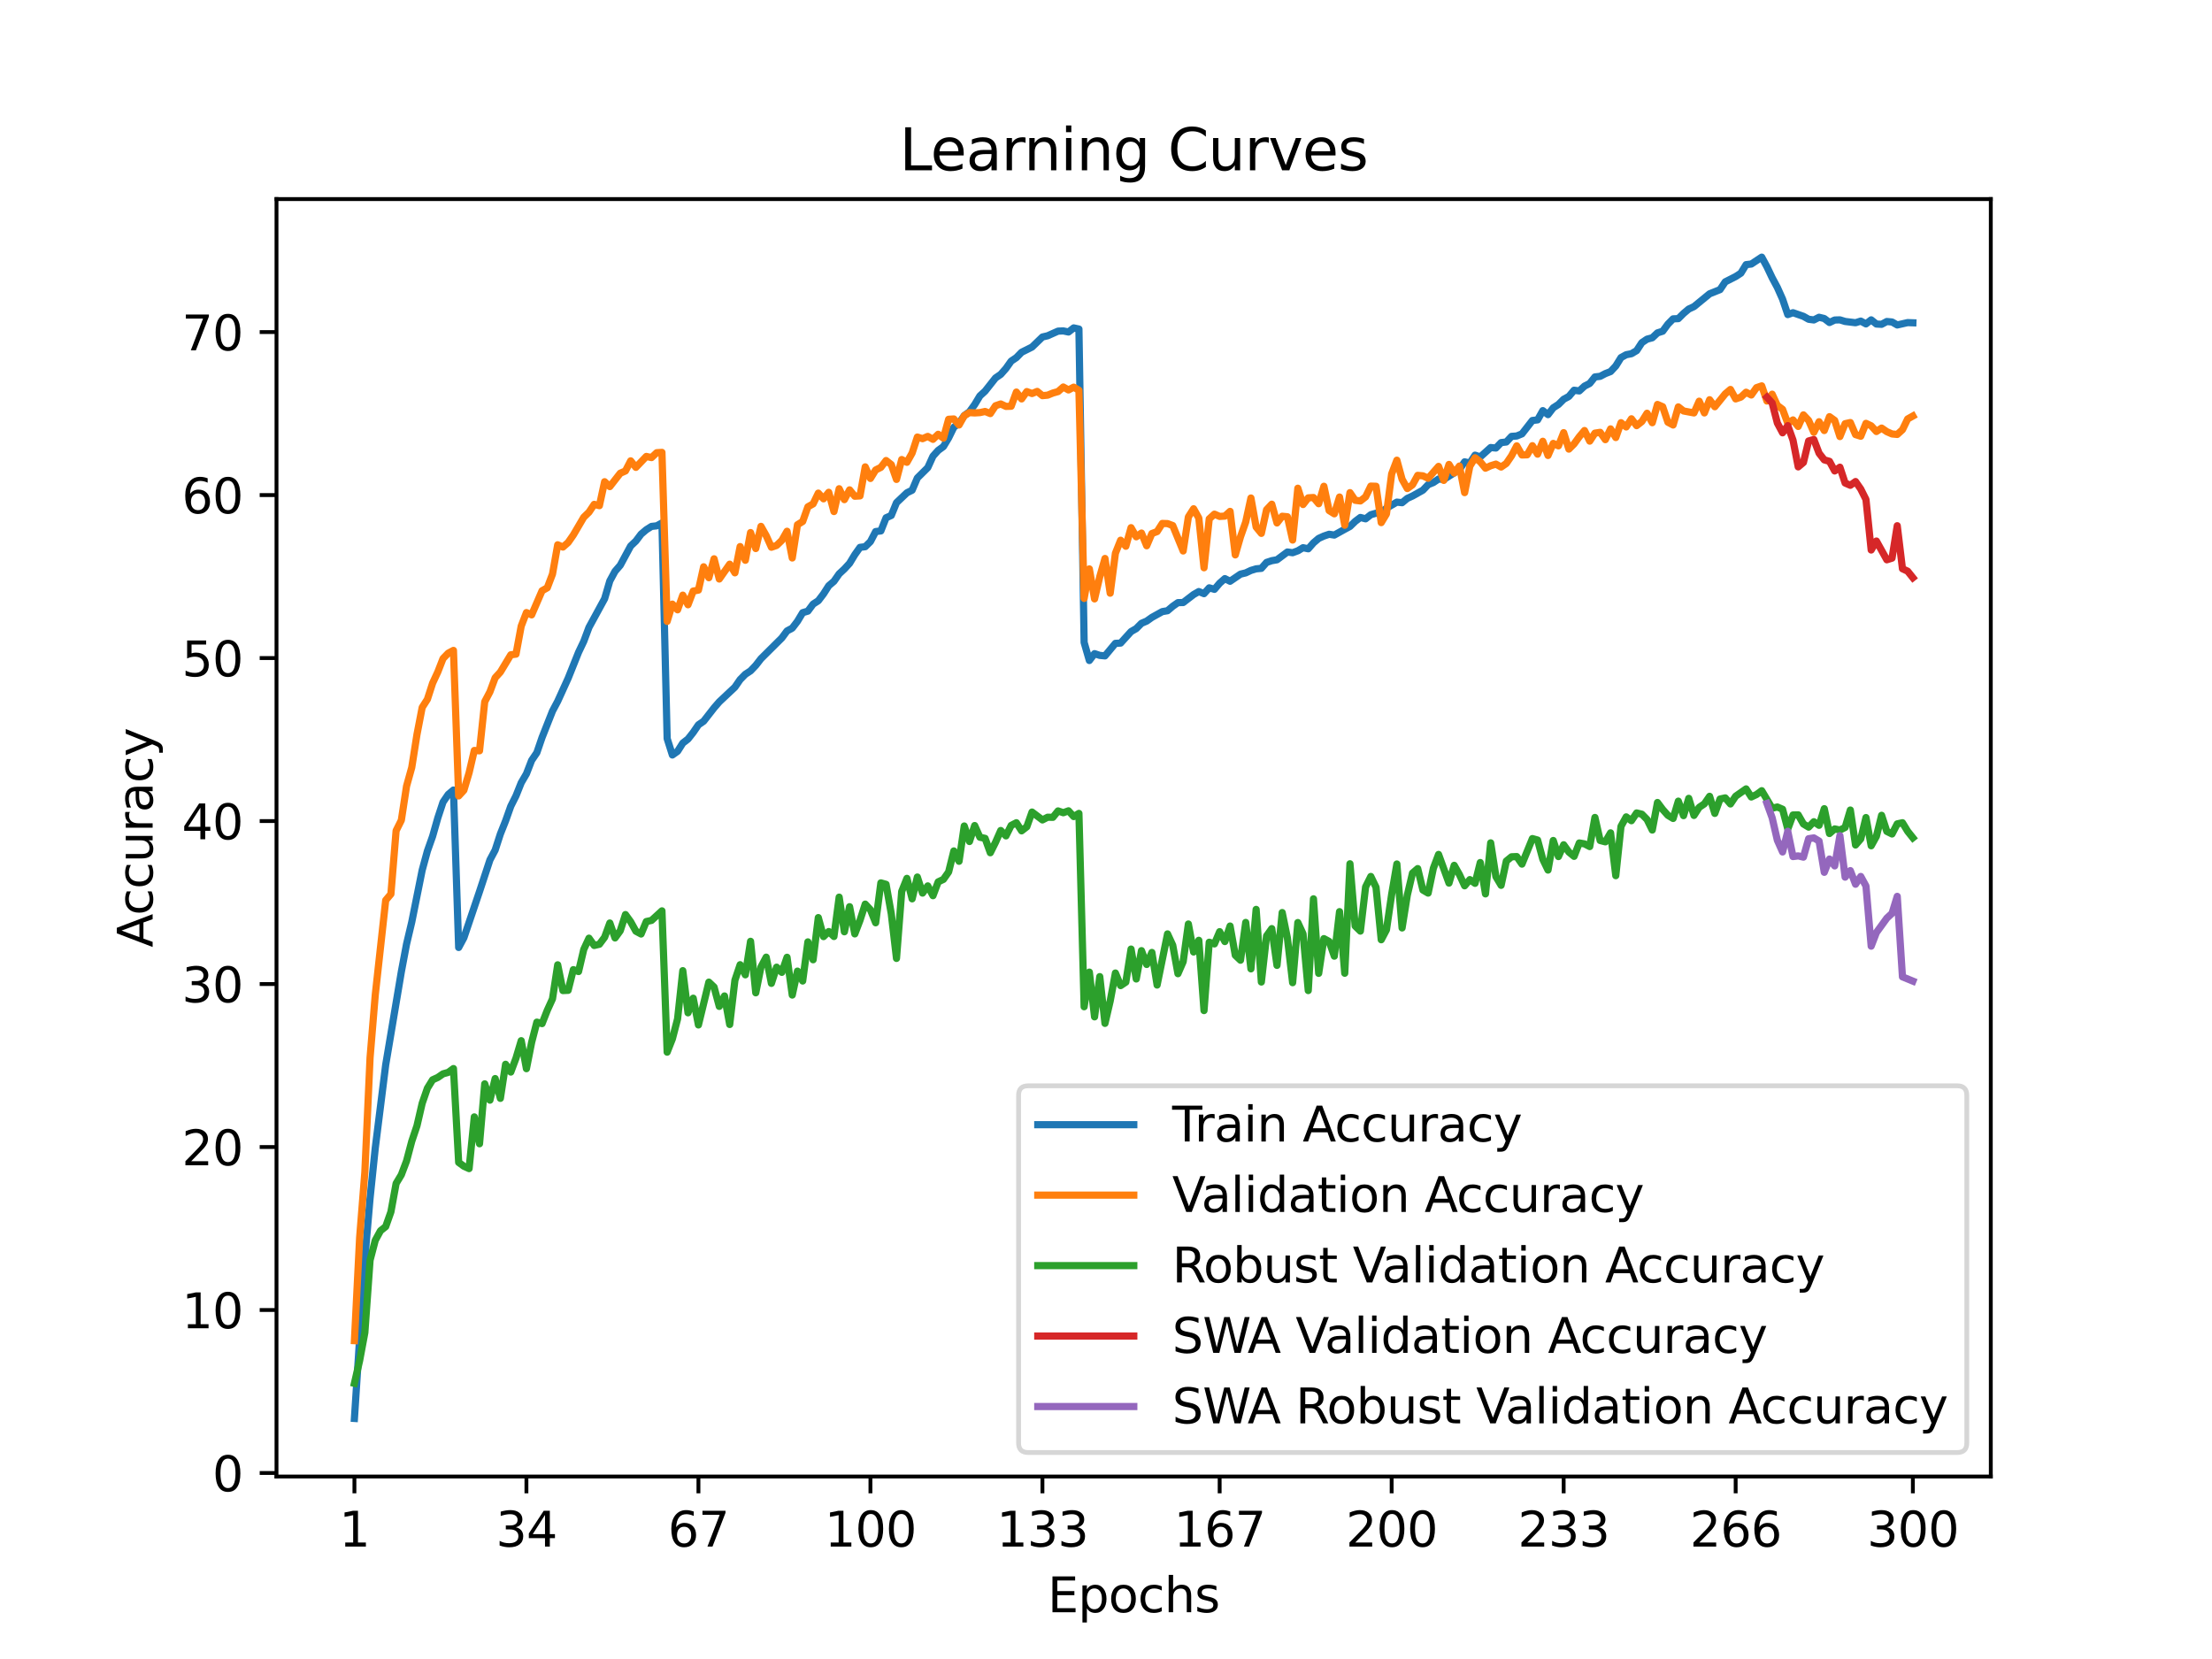 <?xml version="1.0" encoding="utf-8" standalone="no"?>
<!DOCTYPE svg PUBLIC "-//W3C//DTD SVG 1.1//EN"
  "http://www.w3.org/Graphics/SVG/1.1/DTD/svg11.dtd">
<svg xmlns:xlink="http://www.w3.org/1999/xlink" width="460.8pt" height="345.6pt" viewBox="0 0 460.8 345.6" xmlns="http://www.w3.org/2000/svg" version="1.1">
 <defs>
  <style type="text/css">*{stroke-linejoin: round; stroke-linecap: butt}</style>
 </defs>
 <g id="figure_1">
  <g id="patch_1">
   <path d="M 0 345.6 
L 460.8 345.6 
L 460.8 0 
L 0 0 
z
" style="fill: #ffffff"/>
  </g>
  <g id="axes_1">
   <g id="patch_2">
    <path d="M 57.6 307.584 
L 414.72 307.584 
L 414.72 41.472 
L 57.6 41.472 
z
" style="fill: #ffffff"/>
   </g>
   <g id="matplotlib.axis_1">
    <g id="xtick_1">
     <g id="line2d_1">
      <defs>
       <path id="m1faabfe8ae" d="M 0 0 
L 0 3.5 
" style="stroke: #000000; stroke-width: 0.8"/>
      </defs>
      <g>
       <use xlink:href="#m1faabfe8ae" x="73.833" y="307.584" style="stroke: #000000; stroke-width: 0.8"/>
      </g>
     </g>
     <g id="text_1">
      <!-- 1 -->
      <g transform="translate(70.651 322.182) scale(0.1 -0.1)">
       <defs>
        <path id="DejaVuSans-31" d="M 794 531 
L 1825 531 
L 1825 4091 
L 703 3866 
L 703 4441 
L 1819 4666 
L 2450 4666 
L 2450 531 
L 3481 531 
L 3481 0 
L 794 0 
L 794 531 
z
" transform="scale(0.016)"/>
       </defs>
       <use xlink:href="#DejaVuSans-31"/>
      </g>
     </g>
    </g>
    <g id="xtick_2">
     <g id="line2d_2">
      <g>
       <use xlink:href="#m1faabfe8ae" x="109.664" y="307.584" style="stroke: #000000; stroke-width: 0.8"/>
      </g>
     </g>
     <g id="text_2">
      <!-- 34 -->
      <g transform="translate(103.302 322.182) scale(0.1 -0.1)">
       <defs>
        <path id="DejaVuSans-33" d="M 2597 2516 
Q 3050 2419 3304 2112 
Q 3559 1806 3559 1356 
Q 3559 666 3084 287 
Q 2609 -91 1734 -91 
Q 1441 -91 1130 -33 
Q 819 25 488 141 
L 488 750 
Q 750 597 1062 519 
Q 1375 441 1716 441 
Q 2309 441 2620 675 
Q 2931 909 2931 1356 
Q 2931 1769 2642 2001 
Q 2353 2234 1838 2234 
L 1294 2234 
L 1294 2753 
L 1863 2753 
Q 2328 2753 2575 2939 
Q 2822 3125 2822 3475 
Q 2822 3834 2567 4026 
Q 2313 4219 1838 4219 
Q 1578 4219 1281 4162 
Q 984 4106 628 3988 
L 628 4550 
Q 988 4650 1302 4700 
Q 1616 4750 1894 4750 
Q 2613 4750 3031 4423 
Q 3450 4097 3450 3541 
Q 3450 3153 3228 2886 
Q 3006 2619 2597 2516 
z
" transform="scale(0.016)"/>
        <path id="DejaVuSans-34" d="M 2419 4116 
L 825 1625 
L 2419 1625 
L 2419 4116 
z
M 2253 4666 
L 3047 4666 
L 3047 1625 
L 3713 1625 
L 3713 1100 
L 3047 1100 
L 3047 0 
L 2419 0 
L 2419 1100 
L 313 1100 
L 313 1709 
L 2253 4666 
z
" transform="scale(0.016)"/>
       </defs>
       <use xlink:href="#DejaVuSans-33"/>
       <use xlink:href="#DejaVuSans-34" x="63.623"/>
      </g>
     </g>
    </g>
    <g id="xtick_3">
     <g id="line2d_3">
      <g>
       <use xlink:href="#m1faabfe8ae" x="145.496" y="307.584" style="stroke: #000000; stroke-width: 0.8"/>
      </g>
     </g>
     <g id="text_3">
      <!-- 67 -->
      <g transform="translate(139.133 322.182) scale(0.1 -0.1)">
       <defs>
        <path id="DejaVuSans-36" d="M 2113 2584 
Q 1688 2584 1439 2293 
Q 1191 2003 1191 1497 
Q 1191 994 1439 701 
Q 1688 409 2113 409 
Q 2538 409 2786 701 
Q 3034 994 3034 1497 
Q 3034 2003 2786 2293 
Q 2538 2584 2113 2584 
z
M 3366 4563 
L 3366 3988 
Q 3128 4100 2886 4159 
Q 2644 4219 2406 4219 
Q 1781 4219 1451 3797 
Q 1122 3375 1075 2522 
Q 1259 2794 1537 2939 
Q 1816 3084 2150 3084 
Q 2853 3084 3261 2657 
Q 3669 2231 3669 1497 
Q 3669 778 3244 343 
Q 2819 -91 2113 -91 
Q 1303 -91 875 529 
Q 447 1150 447 2328 
Q 447 3434 972 4092 
Q 1497 4750 2381 4750 
Q 2619 4750 2861 4703 
Q 3103 4656 3366 4563 
z
" transform="scale(0.016)"/>
        <path id="DejaVuSans-37" d="M 525 4666 
L 3525 4666 
L 3525 4397 
L 1831 0 
L 1172 0 
L 2766 4134 
L 525 4134 
L 525 4666 
z
" transform="scale(0.016)"/>
       </defs>
       <use xlink:href="#DejaVuSans-36"/>
       <use xlink:href="#DejaVuSans-37" x="63.623"/>
      </g>
     </g>
    </g>
    <g id="xtick_4">
     <g id="line2d_4">
      <g>
       <use xlink:href="#m1faabfe8ae" x="181.327" y="307.584" style="stroke: #000000; stroke-width: 0.8"/>
      </g>
     </g>
     <g id="text_4">
      <!-- 100 -->
      <g transform="translate(171.783 322.182) scale(0.1 -0.1)">
       <defs>
        <path id="DejaVuSans-30" d="M 2034 4250 
Q 1547 4250 1301 3770 
Q 1056 3291 1056 2328 
Q 1056 1369 1301 889 
Q 1547 409 2034 409 
Q 2525 409 2770 889 
Q 3016 1369 3016 2328 
Q 3016 3291 2770 3770 
Q 2525 4250 2034 4250 
z
M 2034 4750 
Q 2819 4750 3233 4129 
Q 3647 3509 3647 2328 
Q 3647 1150 3233 529 
Q 2819 -91 2034 -91 
Q 1250 -91 836 529 
Q 422 1150 422 2328 
Q 422 3509 836 4129 
Q 1250 4750 2034 4750 
z
" transform="scale(0.016)"/>
       </defs>
       <use xlink:href="#DejaVuSans-31"/>
       <use xlink:href="#DejaVuSans-30" x="63.623"/>
       <use xlink:href="#DejaVuSans-30" x="127.246"/>
      </g>
     </g>
    </g>
    <g id="xtick_5">
     <g id="line2d_5">
      <g>
       <use xlink:href="#m1faabfe8ae" x="217.158" y="307.584" style="stroke: #000000; stroke-width: 0.8"/>
      </g>
     </g>
     <g id="text_5">
      <!-- 133 -->
      <g transform="translate(207.615 322.182) scale(0.1 -0.1)">
       <use xlink:href="#DejaVuSans-31"/>
       <use xlink:href="#DejaVuSans-33" x="63.623"/>
       <use xlink:href="#DejaVuSans-33" x="127.246"/>
      </g>
     </g>
    </g>
    <g id="xtick_6">
     <g id="line2d_6">
      <g>
       <use xlink:href="#m1faabfe8ae" x="254.076" y="307.584" style="stroke: #000000; stroke-width: 0.8"/>
      </g>
     </g>
     <g id="text_6">
      <!-- 167 -->
      <g transform="translate(244.532 322.182) scale(0.1 -0.1)">
       <use xlink:href="#DejaVuSans-31"/>
       <use xlink:href="#DejaVuSans-36" x="63.623"/>
       <use xlink:href="#DejaVuSans-37" x="127.246"/>
      </g>
     </g>
    </g>
    <g id="xtick_7">
     <g id="line2d_7">
      <g>
       <use xlink:href="#m1faabfe8ae" x="289.907" y="307.584" style="stroke: #000000; stroke-width: 0.8"/>
      </g>
     </g>
     <g id="text_7">
      <!-- 200 -->
      <g transform="translate(280.363 322.182) scale(0.1 -0.1)">
       <defs>
        <path id="DejaVuSans-32" d="M 1228 531 
L 3431 531 
L 3431 0 
L 469 0 
L 469 531 
Q 828 903 1448 1529 
Q 2069 2156 2228 2338 
Q 2531 2678 2651 2914 
Q 2772 3150 2772 3378 
Q 2772 3750 2511 3984 
Q 2250 4219 1831 4219 
Q 1534 4219 1204 4116 
Q 875 4013 500 3803 
L 500 4441 
Q 881 4594 1212 4672 
Q 1544 4750 1819 4750 
Q 2544 4750 2975 4387 
Q 3406 4025 3406 3419 
Q 3406 3131 3298 2873 
Q 3191 2616 2906 2266 
Q 2828 2175 2409 1742 
Q 1991 1309 1228 531 
z
" transform="scale(0.016)"/>
       </defs>
       <use xlink:href="#DejaVuSans-32"/>
       <use xlink:href="#DejaVuSans-30" x="63.623"/>
       <use xlink:href="#DejaVuSans-30" x="127.246"/>
      </g>
     </g>
    </g>
    <g id="xtick_8">
     <g id="line2d_8">
      <g>
       <use xlink:href="#m1faabfe8ae" x="325.739" y="307.584" style="stroke: #000000; stroke-width: 0.8"/>
      </g>
     </g>
     <g id="text_8">
      <!-- 233 -->
      <g transform="translate(316.195 322.182) scale(0.1 -0.1)">
       <use xlink:href="#DejaVuSans-32"/>
       <use xlink:href="#DejaVuSans-33" x="63.623"/>
       <use xlink:href="#DejaVuSans-33" x="127.246"/>
      </g>
     </g>
    </g>
    <g id="xtick_9">
     <g id="line2d_9">
      <g>
       <use xlink:href="#m1faabfe8ae" x="361.57" y="307.584" style="stroke: #000000; stroke-width: 0.8"/>
      </g>
     </g>
     <g id="text_9">
      <!-- 266 -->
      <g transform="translate(352.026 322.182) scale(0.1 -0.1)">
       <use xlink:href="#DejaVuSans-32"/>
       <use xlink:href="#DejaVuSans-36" x="63.623"/>
       <use xlink:href="#DejaVuSans-36" x="127.246"/>
      </g>
     </g>
    </g>
    <g id="xtick_10">
     <g id="line2d_10">
      <g>
       <use xlink:href="#m1faabfe8ae" x="398.487" y="307.584" style="stroke: #000000; stroke-width: 0.8"/>
      </g>
     </g>
     <g id="text_10">
      <!-- 300 -->
      <g transform="translate(388.944 322.182) scale(0.1 -0.1)">
       <use xlink:href="#DejaVuSans-33"/>
       <use xlink:href="#DejaVuSans-30" x="63.623"/>
       <use xlink:href="#DejaVuSans-30" x="127.246"/>
      </g>
     </g>
    </g>
    <g id="text_11">
     <!-- Epochs -->
     <g transform="translate(218.244 335.861) scale(0.1 -0.1)">
      <defs>
       <path id="DejaVuSans-45" d="M 628 4666 
L 3578 4666 
L 3578 4134 
L 1259 4134 
L 1259 2753 
L 3481 2753 
L 3481 2222 
L 1259 2222 
L 1259 531 
L 3634 531 
L 3634 0 
L 628 0 
L 628 4666 
z
" transform="scale(0.016)"/>
       <path id="DejaVuSans-70" d="M 1159 525 
L 1159 -1331 
L 581 -1331 
L 581 3500 
L 1159 3500 
L 1159 2969 
Q 1341 3281 1617 3432 
Q 1894 3584 2278 3584 
Q 2916 3584 3314 3078 
Q 3713 2572 3713 1747 
Q 3713 922 3314 415 
Q 2916 -91 2278 -91 
Q 1894 -91 1617 61 
Q 1341 213 1159 525 
z
M 3116 1747 
Q 3116 2381 2855 2742 
Q 2594 3103 2138 3103 
Q 1681 3103 1420 2742 
Q 1159 2381 1159 1747 
Q 1159 1113 1420 752 
Q 1681 391 2138 391 
Q 2594 391 2855 752 
Q 3116 1113 3116 1747 
z
" transform="scale(0.016)"/>
       <path id="DejaVuSans-6f" d="M 1959 3097 
Q 1497 3097 1228 2736 
Q 959 2375 959 1747 
Q 959 1119 1226 758 
Q 1494 397 1959 397 
Q 2419 397 2687 759 
Q 2956 1122 2956 1747 
Q 2956 2369 2687 2733 
Q 2419 3097 1959 3097 
z
M 1959 3584 
Q 2709 3584 3137 3096 
Q 3566 2609 3566 1747 
Q 3566 888 3137 398 
Q 2709 -91 1959 -91 
Q 1206 -91 779 398 
Q 353 888 353 1747 
Q 353 2609 779 3096 
Q 1206 3584 1959 3584 
z
" transform="scale(0.016)"/>
       <path id="DejaVuSans-63" d="M 3122 3366 
L 3122 2828 
Q 2878 2963 2633 3030 
Q 2388 3097 2138 3097 
Q 1578 3097 1268 2742 
Q 959 2388 959 1747 
Q 959 1106 1268 751 
Q 1578 397 2138 397 
Q 2388 397 2633 464 
Q 2878 531 3122 666 
L 3122 134 
Q 2881 22 2623 -34 
Q 2366 -91 2075 -91 
Q 1284 -91 818 406 
Q 353 903 353 1747 
Q 353 2603 823 3093 
Q 1294 3584 2113 3584 
Q 2378 3584 2631 3529 
Q 2884 3475 3122 3366 
z
" transform="scale(0.016)"/>
       <path id="DejaVuSans-68" d="M 3513 2113 
L 3513 0 
L 2938 0 
L 2938 2094 
Q 2938 2591 2744 2837 
Q 2550 3084 2163 3084 
Q 1697 3084 1428 2787 
Q 1159 2491 1159 1978 
L 1159 0 
L 581 0 
L 581 4863 
L 1159 4863 
L 1159 2956 
Q 1366 3272 1645 3428 
Q 1925 3584 2291 3584 
Q 2894 3584 3203 3211 
Q 3513 2838 3513 2113 
z
" transform="scale(0.016)"/>
       <path id="DejaVuSans-73" d="M 2834 3397 
L 2834 2853 
Q 2591 2978 2328 3040 
Q 2066 3103 1784 3103 
Q 1356 3103 1142 2972 
Q 928 2841 928 2578 
Q 928 2378 1081 2264 
Q 1234 2150 1697 2047 
L 1894 2003 
Q 2506 1872 2764 1633 
Q 3022 1394 3022 966 
Q 3022 478 2636 193 
Q 2250 -91 1575 -91 
Q 1294 -91 989 -36 
Q 684 19 347 128 
L 347 722 
Q 666 556 975 473 
Q 1284 391 1588 391 
Q 1994 391 2212 530 
Q 2431 669 2431 922 
Q 2431 1156 2273 1281 
Q 2116 1406 1581 1522 
L 1381 1569 
Q 847 1681 609 1914 
Q 372 2147 372 2553 
Q 372 3047 722 3315 
Q 1072 3584 1716 3584 
Q 2034 3584 2315 3537 
Q 2597 3491 2834 3397 
z
" transform="scale(0.016)"/>
      </defs>
      <use xlink:href="#DejaVuSans-45"/>
      <use xlink:href="#DejaVuSans-70" x="63.184"/>
      <use xlink:href="#DejaVuSans-6f" x="126.66"/>
      <use xlink:href="#DejaVuSans-63" x="187.842"/>
      <use xlink:href="#DejaVuSans-68" x="242.822"/>
      <use xlink:href="#DejaVuSans-73" x="306.201"/>
     </g>
    </g>
   </g>
   <g id="matplotlib.axis_2">
    <g id="ytick_1">
     <g id="line2d_11">
      <defs>
       <path id="m85a5047443" d="M 0 0 
L -3.5 0 
" style="stroke: #000000; stroke-width: 0.8"/>
      </defs>
      <g>
       <use xlink:href="#m85a5047443" x="57.6" y="306.852" style="stroke: #000000; stroke-width: 0.8"/>
      </g>
     </g>
     <g id="text_12">
      <!-- 0 -->
      <g transform="translate(44.237 310.651) scale(0.1 -0.1)">
       <use xlink:href="#DejaVuSans-30"/>
      </g>
     </g>
    </g>
    <g id="ytick_2">
     <g id="line2d_12">
      <g>
       <use xlink:href="#m85a5047443" x="57.6" y="272.899" style="stroke: #000000; stroke-width: 0.8"/>
      </g>
     </g>
     <g id="text_13">
      <!-- 10 -->
      <g transform="translate(37.875 276.698) scale(0.1 -0.1)">
       <use xlink:href="#DejaVuSans-31"/>
       <use xlink:href="#DejaVuSans-30" x="63.623"/>
      </g>
     </g>
    </g>
    <g id="ytick_3">
     <g id="line2d_13">
      <g>
       <use xlink:href="#m85a5047443" x="57.6" y="238.946" style="stroke: #000000; stroke-width: 0.8"/>
      </g>
     </g>
     <g id="text_14">
      <!-- 20 -->
      <g transform="translate(37.875 242.745) scale(0.1 -0.1)">
       <use xlink:href="#DejaVuSans-32"/>
       <use xlink:href="#DejaVuSans-30" x="63.623"/>
      </g>
     </g>
    </g>
    <g id="ytick_4">
     <g id="line2d_14">
      <g>
       <use xlink:href="#m85a5047443" x="57.6" y="204.993" style="stroke: #000000; stroke-width: 0.8"/>
      </g>
     </g>
     <g id="text_15">
      <!-- 30 -->
      <g transform="translate(37.875 208.792) scale(0.1 -0.1)">
       <use xlink:href="#DejaVuSans-33"/>
       <use xlink:href="#DejaVuSans-30" x="63.623"/>
      </g>
     </g>
    </g>
    <g id="ytick_5">
     <g id="line2d_15">
      <g>
       <use xlink:href="#m85a5047443" x="57.6" y="171.039" style="stroke: #000000; stroke-width: 0.8"/>
      </g>
     </g>
     <g id="text_16">
      <!-- 40 -->
      <g transform="translate(37.875 174.839) scale(0.1 -0.1)">
       <use xlink:href="#DejaVuSans-34"/>
       <use xlink:href="#DejaVuSans-30" x="63.623"/>
      </g>
     </g>
    </g>
    <g id="ytick_6">
     <g id="line2d_16">
      <g>
       <use xlink:href="#m85a5047443" x="57.6" y="137.086" style="stroke: #000000; stroke-width: 0.8"/>
      </g>
     </g>
     <g id="text_17">
      <!-- 50 -->
      <g transform="translate(37.875 140.885) scale(0.1 -0.1)">
       <defs>
        <path id="DejaVuSans-35" d="M 691 4666 
L 3169 4666 
L 3169 4134 
L 1269 4134 
L 1269 2991 
Q 1406 3038 1543 3061 
Q 1681 3084 1819 3084 
Q 2600 3084 3056 2656 
Q 3513 2228 3513 1497 
Q 3513 744 3044 326 
Q 2575 -91 1722 -91 
Q 1428 -91 1123 -41 
Q 819 9 494 109 
L 494 744 
Q 775 591 1075 516 
Q 1375 441 1709 441 
Q 2250 441 2565 725 
Q 2881 1009 2881 1497 
Q 2881 1984 2565 2268 
Q 2250 2553 1709 2553 
Q 1456 2553 1204 2497 
Q 953 2441 691 2322 
L 691 4666 
z
" transform="scale(0.016)"/>
       </defs>
       <use xlink:href="#DejaVuSans-35"/>
       <use xlink:href="#DejaVuSans-30" x="63.623"/>
      </g>
     </g>
    </g>
    <g id="ytick_7">
     <g id="line2d_17">
      <g>
       <use xlink:href="#m85a5047443" x="57.6" y="103.133" style="stroke: #000000; stroke-width: 0.8"/>
      </g>
     </g>
     <g id="text_18">
      <!-- 60 -->
      <g transform="translate(37.875 106.932) scale(0.1 -0.1)">
       <use xlink:href="#DejaVuSans-36"/>
       <use xlink:href="#DejaVuSans-30" x="63.623"/>
      </g>
     </g>
    </g>
    <g id="ytick_8">
     <g id="line2d_18">
      <g>
       <use xlink:href="#m85a5047443" x="57.6" y="69.18" style="stroke: #000000; stroke-width: 0.8"/>
      </g>
     </g>
     <g id="text_19">
      <!-- 70 -->
      <g transform="translate(37.875 72.979) scale(0.1 -0.1)">
       <use xlink:href="#DejaVuSans-37"/>
       <use xlink:href="#DejaVuSans-30" x="63.623"/>
      </g>
     </g>
    </g>
    <g id="text_20">
     <!-- Accuracy -->
     <g transform="translate(31.795 197.356) rotate(-90) scale(0.1 -0.1)">
      <defs>
       <path id="DejaVuSans-41" d="M 2188 4044 
L 1331 1722 
L 3047 1722 
L 2188 4044 
z
M 1831 4666 
L 2547 4666 
L 4325 0 
L 3669 0 
L 3244 1197 
L 1141 1197 
L 716 0 
L 50 0 
L 1831 4666 
z
" transform="scale(0.016)"/>
       <path id="DejaVuSans-75" d="M 544 1381 
L 544 3500 
L 1119 3500 
L 1119 1403 
Q 1119 906 1312 657 
Q 1506 409 1894 409 
Q 2359 409 2629 706 
Q 2900 1003 2900 1516 
L 2900 3500 
L 3475 3500 
L 3475 0 
L 2900 0 
L 2900 538 
Q 2691 219 2414 64 
Q 2138 -91 1772 -91 
Q 1169 -91 856 284 
Q 544 659 544 1381 
z
M 1991 3584 
L 1991 3584 
z
" transform="scale(0.016)"/>
       <path id="DejaVuSans-72" d="M 2631 2963 
Q 2534 3019 2420 3045 
Q 2306 3072 2169 3072 
Q 1681 3072 1420 2755 
Q 1159 2438 1159 1844 
L 1159 0 
L 581 0 
L 581 3500 
L 1159 3500 
L 1159 2956 
Q 1341 3275 1631 3429 
Q 1922 3584 2338 3584 
Q 2397 3584 2469 3576 
Q 2541 3569 2628 3553 
L 2631 2963 
z
" transform="scale(0.016)"/>
       <path id="DejaVuSans-61" d="M 2194 1759 
Q 1497 1759 1228 1600 
Q 959 1441 959 1056 
Q 959 750 1161 570 
Q 1363 391 1709 391 
Q 2188 391 2477 730 
Q 2766 1069 2766 1631 
L 2766 1759 
L 2194 1759 
z
M 3341 1997 
L 3341 0 
L 2766 0 
L 2766 531 
Q 2569 213 2275 61 
Q 1981 -91 1556 -91 
Q 1019 -91 701 211 
Q 384 513 384 1019 
Q 384 1609 779 1909 
Q 1175 2209 1959 2209 
L 2766 2209 
L 2766 2266 
Q 2766 2663 2505 2880 
Q 2244 3097 1772 3097 
Q 1472 3097 1187 3025 
Q 903 2953 641 2809 
L 641 3341 
Q 956 3463 1253 3523 
Q 1550 3584 1831 3584 
Q 2591 3584 2966 3190 
Q 3341 2797 3341 1997 
z
" transform="scale(0.016)"/>
       <path id="DejaVuSans-79" d="M 2059 -325 
Q 1816 -950 1584 -1140 
Q 1353 -1331 966 -1331 
L 506 -1331 
L 506 -850 
L 844 -850 
Q 1081 -850 1212 -737 
Q 1344 -625 1503 -206 
L 1606 56 
L 191 3500 
L 800 3500 
L 1894 763 
L 2988 3500 
L 3597 3500 
L 2059 -325 
z
" transform="scale(0.016)"/>
      </defs>
      <use xlink:href="#DejaVuSans-41"/>
      <use xlink:href="#DejaVuSans-63" x="66.658"/>
      <use xlink:href="#DejaVuSans-63" x="121.639"/>
      <use xlink:href="#DejaVuSans-75" x="176.619"/>
      <use xlink:href="#DejaVuSans-72" x="239.998"/>
      <use xlink:href="#DejaVuSans-61" x="281.111"/>
      <use xlink:href="#DejaVuSans-63" x="342.391"/>
      <use xlink:href="#DejaVuSans-79" x="397.371"/>
     </g>
    </g>
   </g>
   <g id="line2d_19">
    <path d="M 73.833 295.488 
L 76.004 262.19 
L 77.09 249.604 
L 78.176 239.139 
L 80.348 221.823 
L 83.605 202.436 
L 84.691 196.671 
L 85.777 192.077 
L 87.948 181.269 
L 89.034 177.28 
L 90.12 174.211 
L 91.206 170.381 
L 92.291 167.091 
L 93.377 165.495 
L 94.463 164.578 
L 95.549 197.377 
L 96.635 195.353 
L 99.892 185.721 
L 102.064 179.134 
L 103.149 177.09 
L 104.235 173.735 
L 105.321 171.005 
L 106.407 167.946 
L 107.493 165.78 
L 108.578 163.067 
L 109.664 161.203 
L 110.75 158.399 
L 111.836 156.793 
L 112.922 153.625 
L 115.093 148.134 
L 116.179 146.084 
L 118.351 141.306 
L 120.522 135.888 
L 121.608 133.606 
L 122.694 130.696 
L 125.951 124.724 
L 127.037 121.019 
L 128.123 119.013 
L 129.209 117.76 
L 131.38 113.736 
L 132.466 112.708 
L 133.552 111.271 
L 134.638 110.348 
L 135.723 109.662 
L 136.809 109.54 
L 137.895 108.942 
L 138.981 153.859 
L 140.067 157.278 
L 141.152 156.511 
L 142.238 154.799 
L 143.324 153.957 
L 144.41 152.579 
L 145.496 150.993 
L 146.581 150.243 
L 148.753 147.459 
L 149.839 146.206 
L 153.096 143.143 
L 154.182 141.568 
L 155.268 140.461 
L 156.354 139.751 
L 157.439 138.614 
L 158.525 137.215 
L 162.868 132.9 
L 163.954 131.433 
L 165.04 130.852 
L 166.126 129.43 
L 167.212 127.63 
L 168.297 127.308 
L 169.383 125.848 
L 170.469 125.145 
L 171.555 123.719 
L 172.641 122.021 
L 173.726 121.098 
L 174.812 119.542 
L 175.898 118.531 
L 176.984 117.349 
L 178.07 115.556 
L 179.155 114.025 
L 180.241 113.886 
L 181.327 112.823 
L 182.413 110.735 
L 183.499 110.599 
L 184.584 107.863 
L 185.67 107.38 
L 186.756 104.719 
L 188.928 102.658 
L 190.013 102.118 
L 191.099 99.571 
L 193.271 97.419 
L 194.357 95.028 
L 195.442 93.823 
L 196.528 93.035 
L 197.614 91.226 
L 198.7 89.008 
L 199.786 88.153 
L 200.871 86.574 
L 201.957 85.783 
L 203.043 84.282 
L 204.129 82.476 
L 205.215 81.481 
L 207.386 78.734 
L 208.472 77.991 
L 209.558 76.758 
L 210.644 75.227 
L 211.729 74.5 
L 212.815 73.386 
L 214.987 72.3 
L 217.158 70.202 
L 218.244 69.947 
L 220.416 68.979 
L 221.502 68.935 
L 222.587 69.163 
L 223.673 68.31 
L 224.759 68.545 
L 225.845 133.837 
L 226.931 137.595 
L 228.016 136.169 
L 229.102 136.529 
L 230.188 136.631 
L 232.36 134.024 
L 233.445 133.966 
L 235.617 131.572 
L 236.703 130.944 
L 237.789 129.847 
L 238.875 129.386 
L 239.96 128.615 
L 242.132 127.409 
L 243.218 127.223 
L 244.304 126.299 
L 245.389 125.539 
L 246.475 125.518 
L 248.647 123.855 
L 249.733 123.233 
L 250.818 123.671 
L 251.904 122.456 
L 252.99 122.768 
L 254.076 121.491 
L 255.162 120.537 
L 256.247 121.087 
L 258.419 119.604 
L 259.505 119.342 
L 260.591 118.829 
L 261.676 118.5 
L 262.762 118.398 
L 263.848 117.162 
L 264.934 116.802 
L 266.02 116.612 
L 268.191 114.993 
L 269.277 115.142 
L 270.363 114.741 
L 271.449 114.096 
L 272.534 114.324 
L 273.62 113.085 
L 274.706 112.161 
L 275.792 111.669 
L 276.878 111.299 
L 277.963 111.465 
L 280.135 110.256 
L 281.221 109.672 
L 282.307 108.616 
L 283.392 107.798 
L 284.478 108.08 
L 285.564 107.224 
L 286.65 106.915 
L 287.736 106.824 
L 288.821 105.859 
L 290.993 104.603 
L 292.079 104.722 
L 293.165 103.826 
L 294.25 103.33 
L 296.422 102.108 
L 297.508 100.96 
L 298.594 100.522 
L 299.679 99.785 
L 300.765 99.88 
L 304.023 97.816 
L 305.108 96.21 
L 306.194 96.468 
L 307.28 94.818 
L 308.366 95.184 
L 310.537 93.229 
L 311.623 93.331 
L 312.709 92.2 
L 313.795 92.074 
L 314.881 90.906 
L 315.966 90.825 
L 317.052 90.38 
L 319.224 87.596 
L 320.31 87.467 
L 321.395 85.542 
L 322.481 86.374 
L 323.567 84.954 
L 324.653 84.255 
L 325.739 83.175 
L 326.824 82.584 
L 327.91 81.294 
L 328.996 81.437 
L 330.082 80.435 
L 331.168 79.878 
L 332.253 78.524 
L 333.339 78.398 
L 334.425 77.828 
L 335.511 77.403 
L 336.597 76.239 
L 337.682 74.493 
L 338.768 73.896 
L 339.854 73.685 
L 340.94 73.044 
L 342.026 71.38 
L 343.111 70.653 
L 344.197 70.368 
L 345.283 69.343 
L 346.369 69 
L 347.455 67.526 
L 348.54 66.423 
L 349.626 66.375 
L 350.712 65.292 
L 351.798 64.375 
L 352.884 63.873 
L 356.141 61.204 
L 358.313 60.335 
L 359.398 58.715 
L 361.57 57.612 
L 362.656 56.906 
L 363.742 55.13 
L 364.827 55.004 
L 366.999 53.568 
L 368.085 55.571 
L 369.171 57.86 
L 370.256 59.883 
L 371.342 62.318 
L 372.428 65.533 
L 373.514 65.143 
L 375.685 65.896 
L 376.771 66.511 
L 377.857 66.65 
L 378.943 66.093 
L 380.029 66.355 
L 381.114 67.187 
L 382.2 66.664 
L 383.286 66.633 
L 384.372 66.966 
L 386.543 67.231 
L 387.629 66.891 
L 388.715 67.475 
L 389.801 66.633 
L 390.887 67.502 
L 391.972 67.56 
L 393.058 66.976 
L 394.144 67.075 
L 395.23 67.696 
L 397.401 67.204 
L 398.487 67.244 
L 398.487 67.244 
" clip-path="url(#p59575dda27)" style="fill: none; stroke: #1f77b4; stroke-width: 1.5; stroke-linecap: square"/>
   </g>
   <g id="line2d_20">
    <path d="M 73.833 279.282 
L 74.919 257.824 
L 76.004 244.208 
L 77.09 220.339 
L 78.176 207.233 
L 80.348 187.541 
L 81.433 186.25 
L 82.519 173.043 
L 83.605 170.87 
L 84.691 163.773 
L 85.777 159.869 
L 86.862 153.01 
L 87.948 147.374 
L 89.034 145.676 
L 90.12 142.315 
L 91.206 139.972 
L 92.291 137.188 
L 93.377 136.068 
L 94.463 135.49 
L 95.549 165.811 
L 96.635 164.622 
L 97.72 160.989 
L 98.806 156.338 
L 99.892 156.405 
L 100.978 146.186 
L 102.064 144.114 
L 103.149 141.194 
L 104.235 140.006 
L 106.407 136.407 
L 107.493 136.271 
L 108.578 130.431 
L 109.664 127.613 
L 110.75 128.089 
L 112.922 123.063 
L 114.007 122.452 
L 115.093 119.6 
L 116.179 113.489 
L 117.265 113.964 
L 118.351 113.013 
L 119.436 111.451 
L 121.608 107.751 
L 122.694 106.698 
L 123.78 105.068 
L 124.865 105.34 
L 125.951 100.349 
L 127.037 101.367 
L 129.209 98.583 
L 130.294 98.108 
L 131.38 96.003 
L 132.466 97.361 
L 134.638 95.086 
L 135.723 95.324 
L 136.809 94.305 
L 137.895 94.237 
L 138.981 129.447 
L 140.067 125.848 
L 141.152 127.036 
L 142.238 123.98 
L 143.324 125.983 
L 144.41 123.131 
L 145.496 122.928 
L 146.581 118.072 
L 147.667 120.347 
L 148.753 116.409 
L 149.839 120.619 
L 152.01 117.529 
L 153.096 119.329 
L 154.182 113.862 
L 155.268 116.714 
L 156.354 110.942 
L 157.439 114.27 
L 158.525 109.652 
L 159.611 111.587 
L 160.697 113.998 
L 161.783 113.624 
L 162.868 112.572 
L 163.954 110.671 
L 165.04 116.239 
L 166.126 109.312 
L 167.212 108.633 
L 168.297 105.578 
L 169.383 104.966 
L 170.469 102.725 
L 171.555 103.914 
L 172.641 102.556 
L 173.726 106.562 
L 174.812 101.809 
L 175.898 104.084 
L 176.984 102.046 
L 178.07 103.371 
L 179.155 103.303 
L 180.241 97.259 
L 181.327 99.67 
L 182.413 97.904 
L 183.499 97.361 
L 184.584 95.935 
L 185.67 96.784 
L 186.756 99.873 
L 187.842 95.731 
L 188.928 96.308 
L 190.013 94.373 
L 191.099 91.046 
L 192.185 91.385 
L 193.271 90.91 
L 194.357 91.521 
L 195.442 90.468 
L 196.528 91.283 
L 197.614 87.345 
L 198.7 87.277 
L 199.786 88.533 
L 200.871 86.598 
L 201.957 85.953 
L 203.043 86.02 
L 204.129 85.953 
L 205.215 85.715 
L 206.3 86.156 
L 207.386 84.527 
L 208.472 84.153 
L 209.558 84.662 
L 210.644 84.628 
L 211.729 81.674 
L 212.815 83.1 
L 213.901 81.573 
L 214.987 81.98 
L 216.073 81.539 
L 217.158 82.421 
L 218.244 82.32 
L 219.33 81.878 
L 220.416 81.573 
L 221.502 80.622 
L 222.587 81.233 
L 223.673 80.656 
L 224.759 81.301 
L 225.845 124.659 
L 226.931 118.514 
L 228.016 124.761 
L 229.102 120.143 
L 230.188 116.341 
L 231.274 123.573 
L 232.36 115.254 
L 233.445 112.538 
L 234.531 113.794 
L 235.617 109.924 
L 236.703 111.825 
L 237.789 111.044 
L 238.875 113.692 
L 239.96 111.146 
L 241.046 110.738 
L 242.132 109.041 
L 243.218 109.075 
L 244.304 109.482 
L 246.475 114.779 
L 247.561 107.683 
L 248.647 105.985 
L 249.733 107.92 
L 250.818 118.276 
L 251.904 108.09 
L 252.99 107.105 
L 254.076 107.581 
L 255.162 107.513 
L 256.247 106.528 
L 257.333 115.594 
L 258.419 111.825 
L 259.505 108.735 
L 260.591 103.744 
L 261.676 109.788 
L 262.762 111.112 
L 263.848 106.189 
L 264.934 105.034 
L 266.02 108.939 
L 267.105 107.547 
L 268.191 107.649 
L 269.277 112.504 
L 270.363 101.707 
L 271.449 105.102 
L 272.534 103.71 
L 273.62 103.642 
L 274.706 104.932 
L 275.792 101.299 
L 276.878 106.358 
L 277.963 107.038 
L 279.049 103.54 
L 280.135 109.414 
L 281.221 102.624 
L 282.307 104.219 
L 283.392 104.355 
L 284.478 103.506 
L 285.564 101.265 
L 286.65 101.299 
L 287.736 108.871 
L 288.821 107.071 
L 289.907 98.719 
L 290.993 95.867 
L 292.079 99.839 
L 293.165 101.775 
L 294.25 100.994 
L 295.336 99.025 
L 296.422 99.126 
L 297.508 99.636 
L 299.679 97.157 
L 300.765 100.077 
L 301.851 96.75 
L 302.937 98.549 
L 304.023 97.089 
L 305.108 102.624 
L 306.194 97.123 
L 307.28 95.358 
L 308.366 96.206 
L 309.452 97.531 
L 310.537 97.021 
L 311.623 96.682 
L 312.709 97.293 
L 313.795 96.546 
L 314.881 94.95 
L 315.966 92.879 
L 317.052 94.78 
L 318.138 94.746 
L 319.224 92.845 
L 320.31 94.611 
L 321.395 91.928 
L 322.481 94.882 
L 323.567 92.37 
L 324.653 92.879 
L 325.739 90.129 
L 326.824 93.558 
L 327.91 92.472 
L 328.996 90.978 
L 330.082 89.687 
L 331.168 91.894 
L 332.253 90.231 
L 333.339 90.061 
L 334.425 91.589 
L 335.511 89.348 
L 336.597 91.147 
L 337.682 88.058 
L 338.768 88.94 
L 339.854 87.243 
L 340.94 88.669 
L 342.026 87.82 
L 343.111 86.088 
L 344.197 88.058 
L 345.283 84.255 
L 346.369 84.73 
L 347.455 87.956 
L 348.54 88.533 
L 349.626 84.764 
L 350.712 85.613 
L 352.884 86.02 
L 353.969 83.576 
L 355.055 86.02 
L 356.141 83.27 
L 357.227 84.73 
L 359.398 82.048 
L 360.484 81.131 
L 361.57 83.1 
L 362.656 82.727 
L 363.742 81.708 
L 364.827 82.286 
L 365.913 80.758 
L 366.999 80.384 
L 368.085 83.542 
L 369.171 82.116 
L 370.256 84.459 
L 371.342 85.274 
L 372.428 88.193 
L 373.514 87.48 
L 374.6 88.839 
L 375.685 86.428 
L 376.771 87.582 
L 377.857 90.061 
L 378.943 87.854 
L 380.029 89.687 
L 381.114 86.801 
L 382.2 87.582 
L 383.286 90.944 
L 384.372 88.261 
L 385.458 88.024 
L 386.543 90.536 
L 387.629 90.876 
L 388.715 88.193 
L 389.801 88.703 
L 390.887 89.891 
L 391.972 89.178 
L 393.058 89.925 
L 394.144 90.4 
L 395.23 90.502 
L 396.316 89.518 
L 397.401 87.277 
L 398.487 86.666 
L 398.487 86.666 
" clip-path="url(#p59575dda27)" style="fill: none; stroke: #ff7f0e; stroke-width: 1.5; stroke-linecap: square"/>
   </g>
   <g id="line2d_21">
    <path d="M 73.833 288.166 
L 74.919 283.436 
L 76.004 277.606 
L 77.09 262.526 
L 78.176 258.381 
L 79.262 256.391 
L 80.348 255.524 
L 81.433 252.457 
L 82.519 246.533 
L 83.605 244.729 
L 84.691 241.849 
L 85.777 237.752 
L 86.862 234.52 
L 87.948 229.837 
L 89.034 226.699 
L 90.12 224.943 
L 91.206 224.451 
L 92.291 223.702 
L 93.377 223.398 
L 94.463 222.601 
L 95.549 242.154 
L 96.635 242.95 
L 97.72 243.441 
L 98.806 232.67 
L 99.892 238.267 
L 100.978 225.786 
L 102.064 229.181 
L 103.149 224.685 
L 104.235 228.807 
L 105.321 221.711 
L 106.407 223.327 
L 107.493 220.424 
L 108.578 216.794 
L 109.664 222.625 
L 110.75 217.145 
L 111.836 212.93 
L 112.922 213.235 
L 114.007 210.472 
L 115.093 208.083 
L 116.179 200.988 
L 117.265 206.351 
L 118.351 206.304 
L 119.436 201.995 
L 120.522 202.393 
L 121.608 197.781 
L 122.694 195.439 
L 123.78 196.961 
L 124.865 196.703 
L 125.951 195.251 
L 127.037 192.278 
L 128.123 195.392 
L 129.209 193.893 
L 130.294 190.521 
L 131.38 192.02 
L 132.466 193.987 
L 133.552 194.572 
L 134.638 191.973 
L 135.723 191.739 
L 137.895 189.749 
L 138.981 219.183 
L 140.067 216.419 
L 141.152 212.251 
L 142.238 202.206 
L 143.324 210.987 
L 144.41 207.943 
L 145.496 213.516 
L 147.667 204.595 
L 148.753 205.625 
L 149.839 209.652 
L 150.925 207.474 
L 152.01 213.422 
L 153.096 204.196 
L 154.182 200.965 
L 155.268 203.072 
L 156.354 196.094 
L 157.439 206.819 
L 158.525 201.433 
L 159.611 199.396 
L 160.697 204.852 
L 161.783 201.48 
L 162.868 202.557 
L 163.954 199.419 
L 165.04 207.287 
L 166.126 202.3 
L 167.212 204.36 
L 168.297 196.212 
L 169.383 199.935 
L 170.469 191.154 
L 171.555 195.111 
L 172.641 194.057 
L 173.726 195.088 
L 174.812 186.892 
L 175.898 194.104 
L 176.984 188.882 
L 178.07 194.549 
L 179.155 191.716 
L 180.241 188.344 
L 181.327 189.515 
L 182.413 192.231 
L 183.499 183.918 
L 184.584 184.223 
L 185.67 190.358 
L 186.756 199.654 
L 187.842 185.698 
L 188.928 182.981 
L 190.013 187.243 
L 191.099 182.701 
L 192.185 186.049 
L 193.271 184.55 
L 194.357 186.588 
L 195.442 183.707 
L 196.528 183.192 
L 197.614 181.647 
L 198.7 177.268 
L 199.786 179.422 
L 200.871 172.069 
L 201.957 175.301 
L 203.043 171.976 
L 204.129 174.411 
L 205.215 174.645 
L 206.3 177.643 
L 207.386 175.465 
L 208.472 173.006 
L 209.558 174.13 
L 210.644 171.953 
L 211.729 171.39 
L 212.815 173.077 
L 213.901 172.233 
L 214.987 169.166 
L 217.158 170.805 
L 218.244 170.243 
L 219.33 170.267 
L 220.416 168.932 
L 221.502 169.307 
L 222.587 168.908 
L 223.673 170.103 
L 224.759 169.447 
L 225.845 209.723 
L 226.931 202.511 
L 228.016 211.83 
L 229.102 203.447 
L 230.188 213.188 
L 231.274 208.528 
L 232.36 202.698 
L 233.445 205.321 
L 234.531 204.595 
L 235.617 197.71 
L 236.703 203.939 
L 237.789 198.038 
L 238.875 200.918 
L 239.96 198.413 
L 241.046 205.203 
L 243.218 194.549 
L 244.304 196.914 
L 245.389 202.838 
L 246.475 200.333 
L 247.561 192.488 
L 248.647 198.319 
L 249.733 195.884 
L 250.818 210.519 
L 251.904 196.282 
L 252.99 196.633 
L 254.076 194.081 
L 255.162 196.141 
L 256.247 192.91 
L 257.333 198.998 
L 258.419 200.028 
L 259.505 192.161 
L 260.591 201.831 
L 261.676 189.444 
L 262.762 204.571 
L 263.848 194.971 
L 264.934 193.448 
L 266.02 201.106 
L 267.105 190.1 
L 268.191 195.415 
L 269.277 204.711 
L 270.363 192.184 
L 271.449 194.549 
L 272.534 206.351 
L 273.62 187.243 
L 274.706 202.768 
L 275.792 195.532 
L 276.878 196.118 
L 277.963 199.185 
L 279.049 189.913 
L 280.135 202.744 
L 281.221 179.937 
L 282.307 192.91 
L 283.392 193.964 
L 284.478 184.761 
L 285.564 182.583 
L 286.65 184.831 
L 287.736 195.767 
L 288.821 193.706 
L 289.907 186.307 
L 290.993 179.984 
L 292.079 193.308 
L 293.165 186.494 
L 294.25 181.881 
L 295.336 180.944 
L 296.422 185.417 
L 297.508 186.049 
L 298.594 180.874 
L 299.679 177.994 
L 301.851 183.965 
L 302.937 180.265 
L 304.023 182.185 
L 305.108 184.527 
L 306.194 183.239 
L 307.28 184.012 
L 308.366 179.68 
L 309.452 186.213 
L 310.537 175.582 
L 311.623 182.607 
L 312.709 184.433 
L 313.795 179.375 
L 314.881 178.486 
L 315.966 178.439 
L 317.052 180.008 
L 319.224 174.692 
L 320.31 174.997 
L 321.395 179.001 
L 322.481 181.249 
L 323.567 175.09 
L 324.653 178.439 
L 325.739 175.98 
L 326.824 177.502 
L 327.91 178.392 
L 328.996 175.605 
L 330.082 175.793 
L 331.168 176.355 
L 332.253 170.29 
L 333.339 175.09 
L 334.425 175.371 
L 335.511 173.498 
L 336.597 182.419 
L 337.682 172.14 
L 338.768 170.173 
L 339.854 170.969 
L 340.94 169.353 
L 342.026 169.611 
L 343.111 170.711 
L 344.197 172.913 
L 345.283 167.176 
L 346.369 168.627 
L 347.455 169.845 
L 348.54 170.501 
L 349.626 166.895 
L 350.712 169.915 
L 351.798 166.309 
L 352.884 169.869 
L 353.969 168.183 
L 355.055 167.457 
L 356.141 165.888 
L 357.227 169.447 
L 358.313 166.45 
L 359.398 166.216 
L 360.484 167.48 
L 361.57 165.864 
L 363.742 164.342 
L 364.827 166.028 
L 365.913 165.513 
L 366.999 164.717 
L 369.171 168.37 
L 370.256 168.112 
L 371.342 168.581 
L 372.428 172.702 
L 373.514 169.775 
L 374.6 169.751 
L 375.685 171.648 
L 376.771 172.304 
L 377.857 171.18 
L 378.943 171.929 
L 380.029 168.464 
L 381.114 173.638 
L 382.2 172.678 
L 383.286 172.913 
L 384.372 172.374 
L 385.458 168.745 
L 386.543 176.027 
L 387.629 174.762 
L 388.715 170.313 
L 389.801 176.191 
L 390.887 174.224 
L 391.972 169.845 
L 393.058 173.194 
L 394.144 173.732 
L 395.23 171.625 
L 396.316 171.391 
L 397.401 173.17 
L 398.487 174.528 
L 398.487 174.528 
" clip-path="url(#p59575dda27)" style="fill: none; stroke: #2ca02c; stroke-width: 1.5; stroke-linecap: square"/>
   </g>
   <g id="line2d_22">
    <path d="M 368.085 82.761 
L 369.171 83.949 
L 370.256 88.126 
L 371.342 90.163 
L 372.428 88.669 
L 373.514 91.691 
L 374.6 97.259 
L 375.685 96.342 
L 376.771 91.86 
L 377.857 91.555 
L 378.943 94.407 
L 380.029 95.799 
L 381.114 96.105 
L 382.2 98.108 
L 383.286 97.327 
L 384.372 100.62 
L 385.458 101.096 
L 386.543 100.315 
L 387.629 101.877 
L 388.715 104.05 
L 389.801 114.575 
L 390.887 112.708 
L 393.058 116.612 
L 394.144 116.273 
L 395.23 109.516 
L 396.316 118.48 
L 397.401 118.989 
L 398.487 120.347 
L 398.487 120.347 
" clip-path="url(#p59575dda27)" style="fill: none; stroke: #d62728; stroke-width: 1.5; stroke-linecap: square"/>
   </g>
   <g id="line2d_23">
    <path d="M 368.085 167.363 
L 369.171 170.36 
L 370.256 175.043 
L 371.342 177.479 
L 372.428 173.17 
L 373.514 178.439 
L 374.6 178.298 
L 375.685 178.556 
L 376.771 174.716 
L 377.857 174.552 
L 378.943 175.207 
L 380.029 181.717 
L 381.114 178.954 
L 382.2 180.382 
L 383.286 174.083 
L 384.372 182.724 
L 385.458 181.366 
L 386.543 184.199 
L 387.629 182.583 
L 388.715 184.574 
L 389.801 197.101 
L 390.887 194.268 
L 393.058 191.271 
L 394.144 190.264 
L 395.23 186.728 
L 396.316 203.494 
L 398.487 204.384 
L 398.487 204.384 
" clip-path="url(#p59575dda27)" style="fill: none; stroke: #9467bd; stroke-width: 1.5; stroke-linecap: square"/>
   </g>
   <g id="patch_3">
    <path d="M 57.6 307.584 
L 57.6 41.472 
" style="fill: none; stroke: #000000; stroke-width: 0.8; stroke-linejoin: miter; stroke-linecap: square"/>
   </g>
   <g id="patch_4">
    <path d="M 414.72 307.584 
L 414.72 41.472 
" style="fill: none; stroke: #000000; stroke-width: 0.8; stroke-linejoin: miter; stroke-linecap: square"/>
   </g>
   <g id="patch_5">
    <path d="M 57.6 307.584 
L 414.72 307.584 
" style="fill: none; stroke: #000000; stroke-width: 0.8; stroke-linejoin: miter; stroke-linecap: square"/>
   </g>
   <g id="patch_6">
    <path d="M 57.6 41.472 
L 414.72 41.472 
" style="fill: none; stroke: #000000; stroke-width: 0.8; stroke-linejoin: miter; stroke-linecap: square"/>
   </g>
   <g id="text_21">
    <!-- Learning Curves -->
    <g transform="translate(187.376 35.472) scale(0.12 -0.12)">
     <defs>
      <path id="DejaVuSans-4c" d="M 628 4666 
L 1259 4666 
L 1259 531 
L 3531 531 
L 3531 0 
L 628 0 
L 628 4666 
z
" transform="scale(0.016)"/>
      <path id="DejaVuSans-65" d="M 3597 1894 
L 3597 1613 
L 953 1613 
Q 991 1019 1311 708 
Q 1631 397 2203 397 
Q 2534 397 2845 478 
Q 3156 559 3463 722 
L 3463 178 
Q 3153 47 2828 -22 
Q 2503 -91 2169 -91 
Q 1331 -91 842 396 
Q 353 884 353 1716 
Q 353 2575 817 3079 
Q 1281 3584 2069 3584 
Q 2775 3584 3186 3129 
Q 3597 2675 3597 1894 
z
M 3022 2063 
Q 3016 2534 2758 2815 
Q 2500 3097 2075 3097 
Q 1594 3097 1305 2825 
Q 1016 2553 972 2059 
L 3022 2063 
z
" transform="scale(0.016)"/>
      <path id="DejaVuSans-6e" d="M 3513 2113 
L 3513 0 
L 2938 0 
L 2938 2094 
Q 2938 2591 2744 2837 
Q 2550 3084 2163 3084 
Q 1697 3084 1428 2787 
Q 1159 2491 1159 1978 
L 1159 0 
L 581 0 
L 581 3500 
L 1159 3500 
L 1159 2956 
Q 1366 3272 1645 3428 
Q 1925 3584 2291 3584 
Q 2894 3584 3203 3211 
Q 3513 2838 3513 2113 
z
" transform="scale(0.016)"/>
      <path id="DejaVuSans-69" d="M 603 3500 
L 1178 3500 
L 1178 0 
L 603 0 
L 603 3500 
z
M 603 4863 
L 1178 4863 
L 1178 4134 
L 603 4134 
L 603 4863 
z
" transform="scale(0.016)"/>
      <path id="DejaVuSans-67" d="M 2906 1791 
Q 2906 2416 2648 2759 
Q 2391 3103 1925 3103 
Q 1463 3103 1205 2759 
Q 947 2416 947 1791 
Q 947 1169 1205 825 
Q 1463 481 1925 481 
Q 2391 481 2648 825 
Q 2906 1169 2906 1791 
z
M 3481 434 
Q 3481 -459 3084 -895 
Q 2688 -1331 1869 -1331 
Q 1566 -1331 1297 -1286 
Q 1028 -1241 775 -1147 
L 775 -588 
Q 1028 -725 1275 -790 
Q 1522 -856 1778 -856 
Q 2344 -856 2625 -561 
Q 2906 -266 2906 331 
L 2906 616 
Q 2728 306 2450 153 
Q 2172 0 1784 0 
Q 1141 0 747 490 
Q 353 981 353 1791 
Q 353 2603 747 3093 
Q 1141 3584 1784 3584 
Q 2172 3584 2450 3431 
Q 2728 3278 2906 2969 
L 2906 3500 
L 3481 3500 
L 3481 434 
z
" transform="scale(0.016)"/>
      <path id="DejaVuSans-20" transform="scale(0.016)"/>
      <path id="DejaVuSans-43" d="M 4122 4306 
L 4122 3641 
Q 3803 3938 3442 4084 
Q 3081 4231 2675 4231 
Q 1875 4231 1450 3742 
Q 1025 3253 1025 2328 
Q 1025 1406 1450 917 
Q 1875 428 2675 428 
Q 3081 428 3442 575 
Q 3803 722 4122 1019 
L 4122 359 
Q 3791 134 3420 21 
Q 3050 -91 2638 -91 
Q 1578 -91 968 557 
Q 359 1206 359 2328 
Q 359 3453 968 4101 
Q 1578 4750 2638 4750 
Q 3056 4750 3426 4639 
Q 3797 4528 4122 4306 
z
" transform="scale(0.016)"/>
      <path id="DejaVuSans-76" d="M 191 3500 
L 800 3500 
L 1894 563 
L 2988 3500 
L 3597 3500 
L 2284 0 
L 1503 0 
L 191 3500 
z
" transform="scale(0.016)"/>
     </defs>
     <use xlink:href="#DejaVuSans-4c"/>
     <use xlink:href="#DejaVuSans-65" x="53.963"/>
     <use xlink:href="#DejaVuSans-61" x="115.486"/>
     <use xlink:href="#DejaVuSans-72" x="176.766"/>
     <use xlink:href="#DejaVuSans-6e" x="216.129"/>
     <use xlink:href="#DejaVuSans-69" x="279.508"/>
     <use xlink:href="#DejaVuSans-6e" x="307.291"/>
     <use xlink:href="#DejaVuSans-67" x="370.67"/>
     <use xlink:href="#DejaVuSans-20" x="434.146"/>
     <use xlink:href="#DejaVuSans-43" x="465.934"/>
     <use xlink:href="#DejaVuSans-75" x="535.758"/>
     <use xlink:href="#DejaVuSans-72" x="599.137"/>
     <use xlink:href="#DejaVuSans-76" x="640.25"/>
     <use xlink:href="#DejaVuSans-65" x="699.43"/>
     <use xlink:href="#DejaVuSans-73" x="760.953"/>
    </g>
   </g>
   <g id="legend_1">
    <g id="patch_7">
     <path d="M 214.189 302.584 
L 407.72 302.584 
Q 409.72 302.584 409.72 300.584 
L 409.72 228.193 
Q 409.72 226.193 407.72 226.193 
L 214.189 226.193 
Q 212.189 226.193 212.189 228.193 
L 212.189 300.584 
Q 212.189 302.584 214.189 302.584 
z
" style="fill: #ffffff; opacity: 0.8; stroke: #cccccc; stroke-linejoin: miter"/>
    </g>
    <g id="line2d_24">
     <path d="M 216.189 234.292 
L 226.189 234.292 
L 236.189 234.292 
" style="fill: none; stroke: #1f77b4; stroke-width: 1.5; stroke-linecap: square"/>
    </g>
    <g id="text_22">
     <!-- Train Accuracy -->
     <g transform="translate(244.189 237.792) scale(0.1 -0.1)">
      <defs>
       <path id="DejaVuSans-54" d="M -19 4666 
L 3928 4666 
L 3928 4134 
L 2272 4134 
L 2272 0 
L 1638 0 
L 1638 4134 
L -19 4134 
L -19 4666 
z
" transform="scale(0.016)"/>
      </defs>
      <use xlink:href="#DejaVuSans-54"/>
      <use xlink:href="#DejaVuSans-72" x="46.334"/>
      <use xlink:href="#DejaVuSans-61" x="87.447"/>
      <use xlink:href="#DejaVuSans-69" x="148.727"/>
      <use xlink:href="#DejaVuSans-6e" x="176.51"/>
      <use xlink:href="#DejaVuSans-20" x="239.889"/>
      <use xlink:href="#DejaVuSans-41" x="271.676"/>
      <use xlink:href="#DejaVuSans-63" x="338.334"/>
      <use xlink:href="#DejaVuSans-63" x="393.314"/>
      <use xlink:href="#DejaVuSans-75" x="448.295"/>
      <use xlink:href="#DejaVuSans-72" x="511.674"/>
      <use xlink:href="#DejaVuSans-61" x="552.787"/>
      <use xlink:href="#DejaVuSans-63" x="614.066"/>
      <use xlink:href="#DejaVuSans-79" x="669.047"/>
     </g>
    </g>
    <g id="line2d_25">
     <path d="M 216.189 248.97 
L 226.189 248.97 
L 236.189 248.97 
" style="fill: none; stroke: #ff7f0e; stroke-width: 1.5; stroke-linecap: square"/>
    </g>
    <g id="text_23">
     <!-- Validation Accuracy -->
     <g transform="translate(244.189 252.47) scale(0.1 -0.1)">
      <defs>
       <path id="DejaVuSans-56" d="M 1831 0 
L 50 4666 
L 709 4666 
L 2188 738 
L 3669 4666 
L 4325 4666 
L 2547 0 
L 1831 0 
z
" transform="scale(0.016)"/>
       <path id="DejaVuSans-6c" d="M 603 4863 
L 1178 4863 
L 1178 0 
L 603 0 
L 603 4863 
z
" transform="scale(0.016)"/>
       <path id="DejaVuSans-64" d="M 2906 2969 
L 2906 4863 
L 3481 4863 
L 3481 0 
L 2906 0 
L 2906 525 
Q 2725 213 2448 61 
Q 2172 -91 1784 -91 
Q 1150 -91 751 415 
Q 353 922 353 1747 
Q 353 2572 751 3078 
Q 1150 3584 1784 3584 
Q 2172 3584 2448 3432 
Q 2725 3281 2906 2969 
z
M 947 1747 
Q 947 1113 1208 752 
Q 1469 391 1925 391 
Q 2381 391 2643 752 
Q 2906 1113 2906 1747 
Q 2906 2381 2643 2742 
Q 2381 3103 1925 3103 
Q 1469 3103 1208 2742 
Q 947 2381 947 1747 
z
" transform="scale(0.016)"/>
       <path id="DejaVuSans-74" d="M 1172 4494 
L 1172 3500 
L 2356 3500 
L 2356 3053 
L 1172 3053 
L 1172 1153 
Q 1172 725 1289 603 
Q 1406 481 1766 481 
L 2356 481 
L 2356 0 
L 1766 0 
Q 1100 0 847 248 
Q 594 497 594 1153 
L 594 3053 
L 172 3053 
L 172 3500 
L 594 3500 
L 594 4494 
L 1172 4494 
z
" transform="scale(0.016)"/>
      </defs>
      <use xlink:href="#DejaVuSans-56"/>
      <use xlink:href="#DejaVuSans-61" x="60.658"/>
      <use xlink:href="#DejaVuSans-6c" x="121.938"/>
      <use xlink:href="#DejaVuSans-69" x="149.721"/>
      <use xlink:href="#DejaVuSans-64" x="177.504"/>
      <use xlink:href="#DejaVuSans-61" x="240.98"/>
      <use xlink:href="#DejaVuSans-74" x="302.26"/>
      <use xlink:href="#DejaVuSans-69" x="341.469"/>
      <use xlink:href="#DejaVuSans-6f" x="369.252"/>
      <use xlink:href="#DejaVuSans-6e" x="430.434"/>
      <use xlink:href="#DejaVuSans-20" x="493.812"/>
      <use xlink:href="#DejaVuSans-41" x="525.6"/>
      <use xlink:href="#DejaVuSans-63" x="592.258"/>
      <use xlink:href="#DejaVuSans-63" x="647.238"/>
      <use xlink:href="#DejaVuSans-75" x="702.219"/>
      <use xlink:href="#DejaVuSans-72" x="765.598"/>
      <use xlink:href="#DejaVuSans-61" x="806.711"/>
      <use xlink:href="#DejaVuSans-63" x="867.99"/>
      <use xlink:href="#DejaVuSans-79" x="922.971"/>
     </g>
    </g>
    <g id="line2d_26">
     <path d="M 216.189 263.648 
L 226.189 263.648 
L 236.189 263.648 
" style="fill: none; stroke: #2ca02c; stroke-width: 1.5; stroke-linecap: square"/>
    </g>
    <g id="text_24">
     <!-- Robust Validation Accuracy -->
     <g transform="translate(244.189 267.148) scale(0.1 -0.1)">
      <defs>
       <path id="DejaVuSans-52" d="M 2841 2188 
Q 3044 2119 3236 1894 
Q 3428 1669 3622 1275 
L 4263 0 
L 3584 0 
L 2988 1197 
Q 2756 1666 2539 1819 
Q 2322 1972 1947 1972 
L 1259 1972 
L 1259 0 
L 628 0 
L 628 4666 
L 2053 4666 
Q 2853 4666 3247 4331 
Q 3641 3997 3641 3322 
Q 3641 2881 3436 2590 
Q 3231 2300 2841 2188 
z
M 1259 4147 
L 1259 2491 
L 2053 2491 
Q 2509 2491 2742 2702 
Q 2975 2913 2975 3322 
Q 2975 3731 2742 3939 
Q 2509 4147 2053 4147 
L 1259 4147 
z
" transform="scale(0.016)"/>
       <path id="DejaVuSans-62" d="M 3116 1747 
Q 3116 2381 2855 2742 
Q 2594 3103 2138 3103 
Q 1681 3103 1420 2742 
Q 1159 2381 1159 1747 
Q 1159 1113 1420 752 
Q 1681 391 2138 391 
Q 2594 391 2855 752 
Q 3116 1113 3116 1747 
z
M 1159 2969 
Q 1341 3281 1617 3432 
Q 1894 3584 2278 3584 
Q 2916 3584 3314 3078 
Q 3713 2572 3713 1747 
Q 3713 922 3314 415 
Q 2916 -91 2278 -91 
Q 1894 -91 1617 61 
Q 1341 213 1159 525 
L 1159 0 
L 581 0 
L 581 4863 
L 1159 4863 
L 1159 2969 
z
" transform="scale(0.016)"/>
      </defs>
      <use xlink:href="#DejaVuSans-52"/>
      <use xlink:href="#DejaVuSans-6f" x="64.982"/>
      <use xlink:href="#DejaVuSans-62" x="126.164"/>
      <use xlink:href="#DejaVuSans-75" x="189.641"/>
      <use xlink:href="#DejaVuSans-73" x="253.02"/>
      <use xlink:href="#DejaVuSans-74" x="305.119"/>
      <use xlink:href="#DejaVuSans-20" x="344.328"/>
      <use xlink:href="#DejaVuSans-56" x="376.115"/>
      <use xlink:href="#DejaVuSans-61" x="436.773"/>
      <use xlink:href="#DejaVuSans-6c" x="498.053"/>
      <use xlink:href="#DejaVuSans-69" x="525.836"/>
      <use xlink:href="#DejaVuSans-64" x="553.619"/>
      <use xlink:href="#DejaVuSans-61" x="617.096"/>
      <use xlink:href="#DejaVuSans-74" x="678.375"/>
      <use xlink:href="#DejaVuSans-69" x="717.584"/>
      <use xlink:href="#DejaVuSans-6f" x="745.367"/>
      <use xlink:href="#DejaVuSans-6e" x="806.549"/>
      <use xlink:href="#DejaVuSans-20" x="869.928"/>
      <use xlink:href="#DejaVuSans-41" x="901.715"/>
      <use xlink:href="#DejaVuSans-63" x="968.373"/>
      <use xlink:href="#DejaVuSans-63" x="1023.354"/>
      <use xlink:href="#DejaVuSans-75" x="1078.334"/>
      <use xlink:href="#DejaVuSans-72" x="1141.713"/>
      <use xlink:href="#DejaVuSans-61" x="1182.826"/>
      <use xlink:href="#DejaVuSans-63" x="1244.105"/>
      <use xlink:href="#DejaVuSans-79" x="1299.086"/>
     </g>
    </g>
    <g id="line2d_27">
     <path d="M 216.189 278.326 
L 226.189 278.326 
L 236.189 278.326 
" style="fill: none; stroke: #d62728; stroke-width: 1.5; stroke-linecap: square"/>
    </g>
    <g id="text_25">
     <!-- SWA Validation Accuracy -->
     <g transform="translate(244.189 281.826) scale(0.1 -0.1)">
      <defs>
       <path id="DejaVuSans-53" d="M 3425 4513 
L 3425 3897 
Q 3066 4069 2747 4153 
Q 2428 4238 2131 4238 
Q 1616 4238 1336 4038 
Q 1056 3838 1056 3469 
Q 1056 3159 1242 3001 
Q 1428 2844 1947 2747 
L 2328 2669 
Q 3034 2534 3370 2195 
Q 3706 1856 3706 1288 
Q 3706 609 3251 259 
Q 2797 -91 1919 -91 
Q 1588 -91 1214 -16 
Q 841 59 441 206 
L 441 856 
Q 825 641 1194 531 
Q 1563 422 1919 422 
Q 2459 422 2753 634 
Q 3047 847 3047 1241 
Q 3047 1584 2836 1778 
Q 2625 1972 2144 2069 
L 1759 2144 
Q 1053 2284 737 2584 
Q 422 2884 422 3419 
Q 422 4038 858 4394 
Q 1294 4750 2059 4750 
Q 2388 4750 2728 4690 
Q 3069 4631 3425 4513 
z
" transform="scale(0.016)"/>
       <path id="DejaVuSans-57" d="M 213 4666 
L 850 4666 
L 1831 722 
L 2809 4666 
L 3519 4666 
L 4500 722 
L 5478 4666 
L 6119 4666 
L 4947 0 
L 4153 0 
L 3169 4050 
L 2175 0 
L 1381 0 
L 213 4666 
z
" transform="scale(0.016)"/>
      </defs>
      <use xlink:href="#DejaVuSans-53"/>
      <use xlink:href="#DejaVuSans-57" x="63.477"/>
      <use xlink:href="#DejaVuSans-41" x="156.854"/>
      <use xlink:href="#DejaVuSans-20" x="225.262"/>
      <use xlink:href="#DejaVuSans-56" x="257.049"/>
      <use xlink:href="#DejaVuSans-61" x="317.707"/>
      <use xlink:href="#DejaVuSans-6c" x="378.986"/>
      <use xlink:href="#DejaVuSans-69" x="406.77"/>
      <use xlink:href="#DejaVuSans-64" x="434.553"/>
      <use xlink:href="#DejaVuSans-61" x="498.029"/>
      <use xlink:href="#DejaVuSans-74" x="559.309"/>
      <use xlink:href="#DejaVuSans-69" x="598.518"/>
      <use xlink:href="#DejaVuSans-6f" x="626.301"/>
      <use xlink:href="#DejaVuSans-6e" x="687.482"/>
      <use xlink:href="#DejaVuSans-20" x="750.861"/>
      <use xlink:href="#DejaVuSans-41" x="782.648"/>
      <use xlink:href="#DejaVuSans-63" x="849.307"/>
      <use xlink:href="#DejaVuSans-63" x="904.287"/>
      <use xlink:href="#DejaVuSans-75" x="959.268"/>
      <use xlink:href="#DejaVuSans-72" x="1022.646"/>
      <use xlink:href="#DejaVuSans-61" x="1063.76"/>
      <use xlink:href="#DejaVuSans-63" x="1125.039"/>
      <use xlink:href="#DejaVuSans-79" x="1180.02"/>
     </g>
    </g>
    <g id="line2d_28">
     <path d="M 216.189 293.004 
L 226.189 293.004 
L 236.189 293.004 
" style="fill: none; stroke: #9467bd; stroke-width: 1.5; stroke-linecap: square"/>
    </g>
    <g id="text_26">
     <!-- SWA Robust Validation Accuracy -->
     <g transform="translate(244.189 296.504) scale(0.1 -0.1)">
      <use xlink:href="#DejaVuSans-53"/>
      <use xlink:href="#DejaVuSans-57" x="63.477"/>
      <use xlink:href="#DejaVuSans-41" x="156.854"/>
      <use xlink:href="#DejaVuSans-20" x="225.262"/>
      <use xlink:href="#DejaVuSans-52" x="257.049"/>
      <use xlink:href="#DejaVuSans-6f" x="322.031"/>
      <use xlink:href="#DejaVuSans-62" x="383.213"/>
      <use xlink:href="#DejaVuSans-75" x="446.689"/>
      <use xlink:href="#DejaVuSans-73" x="510.068"/>
      <use xlink:href="#DejaVuSans-74" x="562.168"/>
      <use xlink:href="#DejaVuSans-20" x="601.377"/>
      <use xlink:href="#DejaVuSans-56" x="633.164"/>
      <use xlink:href="#DejaVuSans-61" x="693.822"/>
      <use xlink:href="#DejaVuSans-6c" x="755.102"/>
      <use xlink:href="#DejaVuSans-69" x="782.885"/>
      <use xlink:href="#DejaVuSans-64" x="810.668"/>
      <use xlink:href="#DejaVuSans-61" x="874.145"/>
      <use xlink:href="#DejaVuSans-74" x="935.424"/>
      <use xlink:href="#DejaVuSans-69" x="974.633"/>
      <use xlink:href="#DejaVuSans-6f" x="1002.416"/>
      <use xlink:href="#DejaVuSans-6e" x="1063.598"/>
      <use xlink:href="#DejaVuSans-20" x="1126.977"/>
      <use xlink:href="#DejaVuSans-41" x="1158.764"/>
      <use xlink:href="#DejaVuSans-63" x="1225.422"/>
      <use xlink:href="#DejaVuSans-63" x="1280.402"/>
      <use xlink:href="#DejaVuSans-75" x="1335.383"/>
      <use xlink:href="#DejaVuSans-72" x="1398.762"/>
      <use xlink:href="#DejaVuSans-61" x="1439.875"/>
      <use xlink:href="#DejaVuSans-63" x="1501.154"/>
      <use xlink:href="#DejaVuSans-79" x="1556.135"/>
     </g>
    </g>
   </g>
  </g>
 </g>
 <defs>
  <clipPath id="p59575dda27">
   <rect x="57.6" y="41.472" width="357.12" height="266.112"/>
  </clipPath>
 </defs>
</svg>
